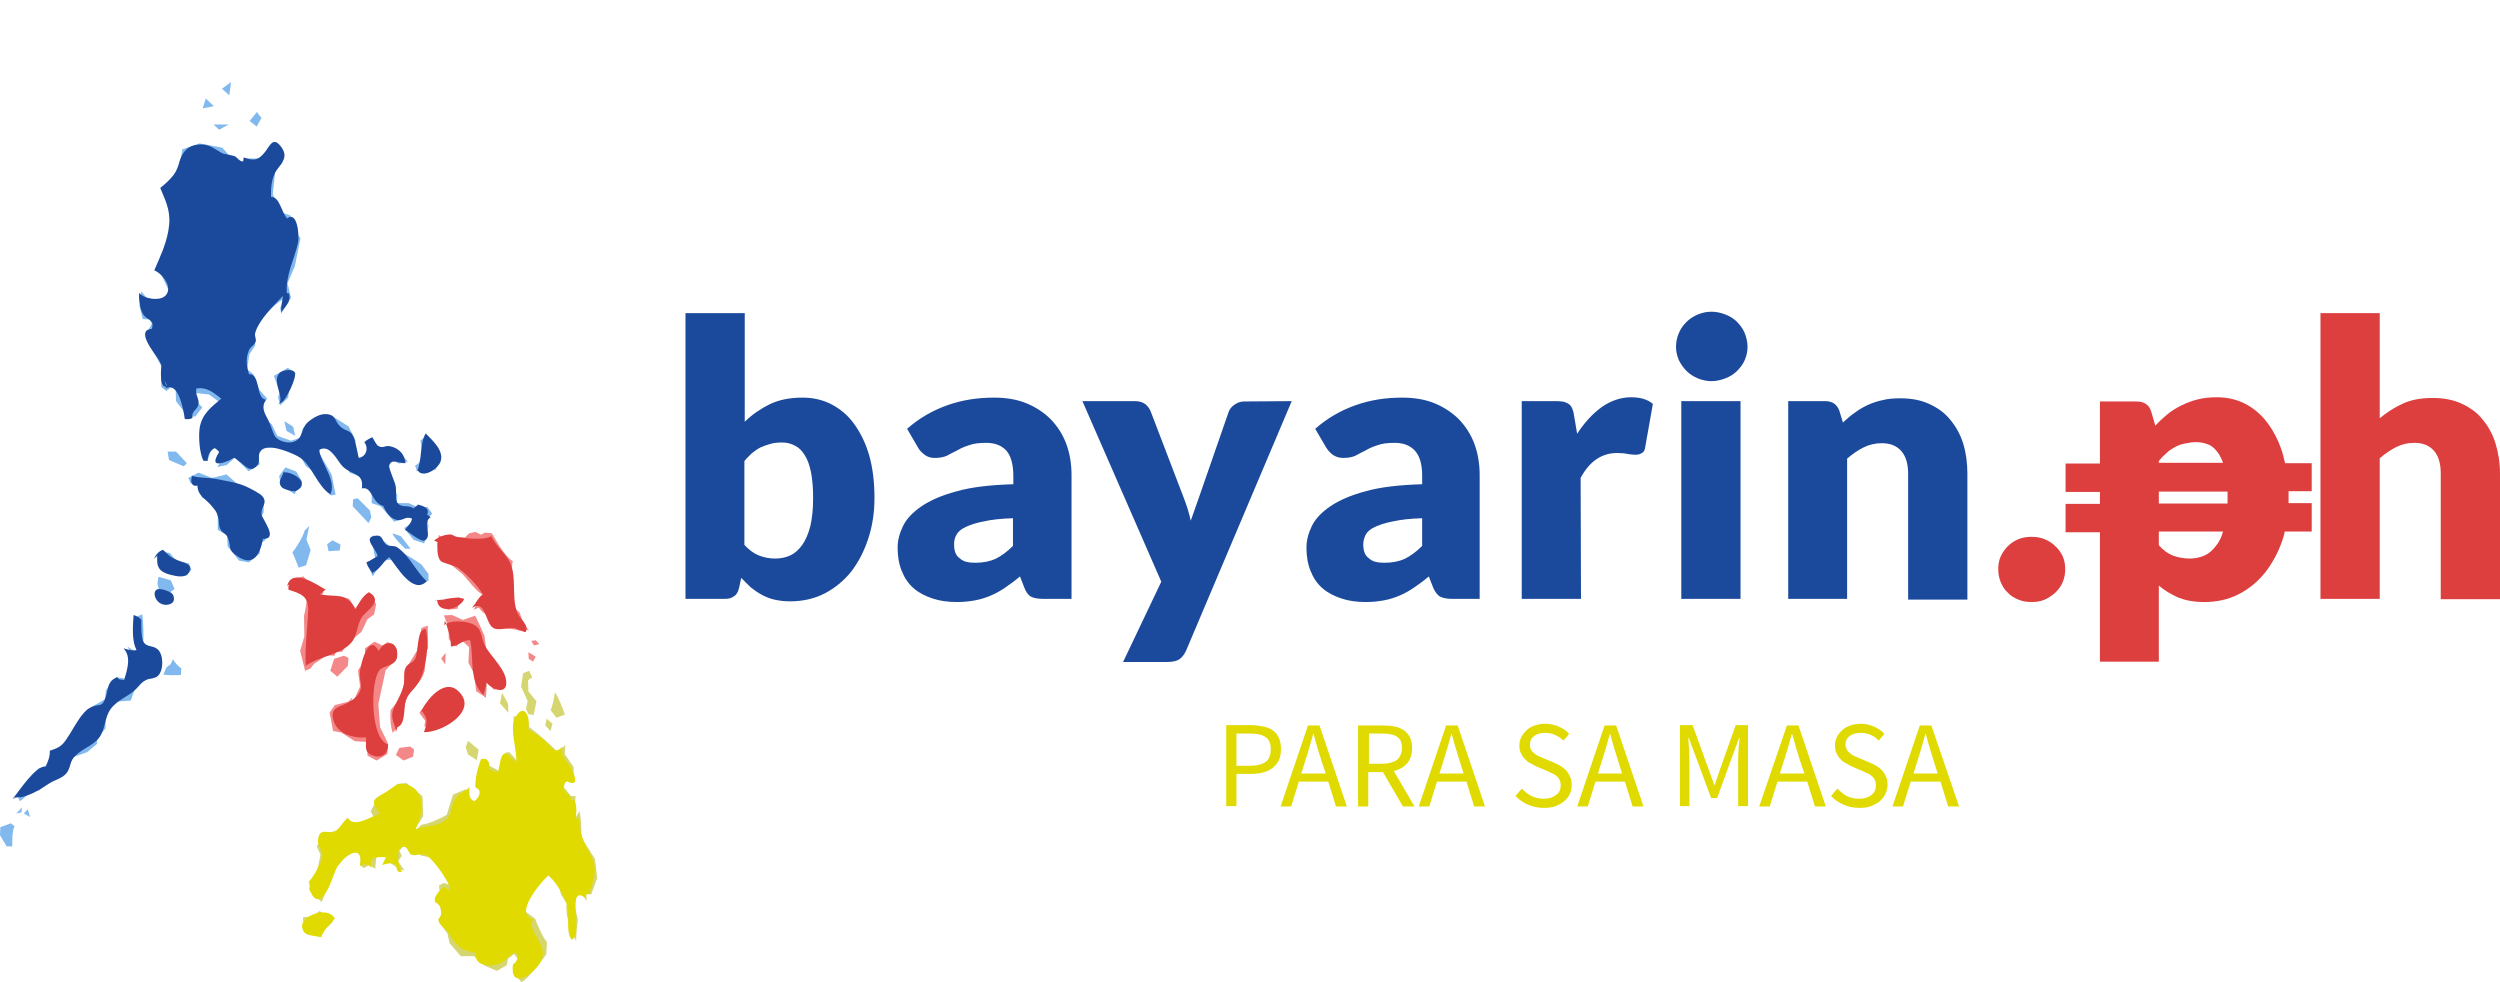 <?xml version="1.0" encoding="utf-8"?>
<!-- Generator: Adobe Illustrator 26.3.0, SVG Export Plug-In . SVG Version: 6.00 Build 0)  -->
<svg version="1.1" id="Layer_1" xmlns="http://www.w3.org/2000/svg" xmlns:xlink="http://www.w3.org/1999/xlink" x="0px" y="0px"
	 viewBox="0 0 713 280.1" style="enable-background:new 0 0 713 280.1;" xml:space="preserve">
<style type="text/css">
	.st0{fill-rule:evenodd;clip-rule:evenodd;fill:#F48787;enable-background:new    ;}
	.st1{fill-rule:evenodd;clip-rule:evenodd;fill:#D6D670;enable-background:new    ;}
	.st2{fill-rule:evenodd;clip-rule:evenodd;fill:#81B9EF;enable-background:new    ;}
	.st3{display:none;}
	.st4{display:inline;fill:#1B4A9C;}
	.st5{fill:#E0DA00;}
	.st6{fill:#1B4A9C;}
	.st7{fill:#DD3E3E;}
</style>
<g id="Layer_2">
	<g id="Layer_44">
	</g>
	<g id="Layer_43">
	</g>
	<g id="Layer_42">
	</g>
	<g id="Layer_41">
	</g>
	<g id="Layer_40">
	</g>
	<g id="Layer_39">
	</g>
	<g id="Layer_38">
	</g>
	<g id="Layer_37">
	</g>
	<g id="Layer_36">
	</g>
	<g id="Layer_35">
	</g>
	<g id="Layer_34">
	</g>
	<g id="Layer_33">
	</g>
	<g id="Layer_32">
	</g>
	<g id="Layer_31">
	</g>
	<g id="Layer_30">
	</g>
	<g id="Layer_29">
	</g>
	<g id="Layer_28">
	</g>
	<g id="Layer_27">
	</g>
	<g id="Layer_26">
	</g>
	<g id="Layer_25">
	</g>
	<g id="Layer_24">
	</g>
	<g id="Layer_23">
	</g>
	<g id="Layer_22">
	</g>
	<g id="Layer_21">
	</g>
	<g id="Layer_20">
	</g>
	<g id="Layer_19">
	</g>
	<g id="Layer_18">
	</g>
	<g id="Layer_17">
	</g>
	<g id="Layer_16">
	</g>
	<g id="Layer_15">
		<g>
			<path class="st0" d="M89.6,189.3l-1.1,1.4l-1.5,0.6l-1.4-5.7l1.2-4.1l-0.1-5.9c0.5-1.6,0.9-4.8,0.8-6.5c-1.1-0.1-4.1-1.3-5.2-1.7
				l0.7-2.1l3.5-0.9l3.3,3.3l2.5,1l-0.6,1.4c1.2,0.3,4.3,0.1,5.5,0c0,0,2.4,0.7,2.4,0.7l2,3.1l2.2-2.8l2-1.3l1.5,2.5l-0.6,2.9
				l-1.9,1.4l-1.7,3.6l-4.1,3.4l-1.4,2.3h-1.8l-0.4,1.1l-2.2-0.1L89.6,189.3L89.6,189.3z"/>
			<polygon class="st0" points="98.1,187 95.3,187.9 94.2,191.3 96.2,193 99.2,189.9 99.4,187.7 98.1,187 			"/>
			<polygon class="st0" points="127.1,186.2 127,189.5 125.8,187.8 127.1,186.2 			"/>
			<path class="st0" d="M112,209l2.6-3l1.2-7.3c3.3-4,6.6-5.8,5.1-11.7l1.2-2.1l-0.1-6.5l-1.8,0.7l-1.1,6.2l-3.2,5.2
				c0,2.3-1.1,6.7-1.9,8.8c0,0-2.6,3.2-2.6,3.2C111.2,204.2,111.4,207.4,112,209L112,209z"/>
			<polygon class="st0" points="108.4,207.4 107.9,200.8 110,191.1 113.1,187.9 113.2,185.1 110.6,183.1 109,184.1 106.8,183 
				104.1,184.9 104.1,188.1 102.1,191.2 102.7,195.8 100.9,199.7 95.5,201.1 94,203.2 95,208.5 97.3,208.9 101.2,211.4 104.7,211.6 
				104.8,215.5 107.4,216.9 110.5,215 110.6,211.9 108.4,207.4 			"/>
			<polygon class="st0" points="117,212.9 118.1,213.8 117.8,215.8 115.1,216.9 112.9,215.3 113.9,213.3 			"/>
			<polygon class="st0" points="127.5,197.1 129.5,197 131.4,198.7 131.7,202.3 130.4,204.6 125.3,206.9 121,207.2 121.3,205.6 
				119.6,203.3 121.6,200.5 			"/>
			<polygon class="st0" points="131.2,170.3 130.5,173.6 127.8,173.9 125.3,172.2 127.1,170.8 			"/>
			<path class="st0" d="M138.4,175.1l2.8,1.7l1,2.4c0.8,0.1,5.5,0.1,6.1,0.8l0.8-0.9l1.8,0.8l-1.6-2.1l-1.1-3.1l-1.9-1.7l0.2-4.9
				c-0.1-1.4-0.9-6.7-0.2-8c-2.4-1.5-4.6-5.6-6-8l-2-0.2l-1.1,0.6l-1.6-0.8l-1.8,0.4l-1.2,1.2l-3.4-0.1l-2.7,0.1l-1.4-0.7l-0.1,2.3
				l2.7,5.4l4.3,3.5c1,1.1,4.2,5.3,5.6,5.7c-0.2,1.5-1.9,3.2-2.6,4.4l1.6-0.6C136.9,173.9,137.8,174.8,138.4,175.1L138.4,175.1z"/>
			<path class="st0" d="M135.5,175.6l-3.5,1.2l-3.1-1.4l-2.3,0.1l1.3,3.3l0.1,3.5l2.1,2.1l1.7-1.7l2,1.9l-0.2,4.4l1.6,3.1l0.6,5
				l2.8,1.9l0.3-4.8l1.9,2.5l3-0.8l0.3-2.6l-3-5.1l-2.3-1.6l-0.6-5.2C137.7,180.3,136.1,176.6,135.5,175.6L135.5,175.6z"/>
			<polygon class="st0" points="152.3,184.1 153.8,183.7 152.8,182.6 151.5,182.8 152.3,184.1 			"/>
			<polygon class="st0" points="152.8,187.3 150.7,186 150.8,187.9 152,188.7 152.8,187.3 			"/>
		</g>
	</g>
	<g id="Layer_14">
	</g>
	<g id="Layer_13">
	</g>
	<g id="Layer_12">
	</g>
	<g id="Layer_11">
	</g>
	<g id="Layer_10">
		<g>
			<polygon class="st1" points="143.2,197.6 144.9,200.7 145,203.3 142.6,200.6 143.2,197.6 			"/>
			<polygon class="st1" points="133.5,211.3 136.5,213.8 136,216.8 133.5,215.2 132.8,213.1 133.5,211.3 			"/>
			<polygon class="st1" points="152.2,203.9 153,200 150.7,197.2 150.6,194 151.8,193.2 150.9,191.3 149.2,192 148.6,195.8 
				150.5,200 150,202.1 150.7,203.7 			"/>
			<polygon class="st1" points="155.9,205 155.5,206.9 157,208.5 157.6,206.4 155.9,205 			"/>
			<path class="st1" d="M158.3,197.4c-0.2,1.1-0.7,4.2-1.3,5.1l1.7,2.2l2.4-0.9C160.6,202.1,159.2,198.9,158.3,197.4L158.3,197.4z"
				/>
			<path class="st1" d="M91.7,257.3l-3.6-3.8l2.3-4.8l1-4.9l-1.1-2.5l3.1-3.7l3.3-0.9l2.5-2.5l3.2,1l4.8-1l-1.5-2.8l1.6-3.1l3.9-1.7
				l2-3l2.7-0.3l4.6,3.8l0.2,5.7l-3.5,5.4l3-3c2-0.2,5.5-1.8,7.2-2.8l1.8-5.8l3.6-1.5l1.7,3.8l2.1-1l0.4-2.7l-1.4-1l1.7-6.7
				c1.5,0.5,4.7,1.9,5.8,3.1l0.9-1.6v-4.3l1.2-0.2l2.6,2.8c0.5-1.8-1-7.5-1.4-9.3c0,0,0.1-3.8,0.1-3.8c0.8,0.2,3,0.8,3.8,0.4
				l0.7,2.8c2.1,1.6,6.3,5.1,8,7.1l2.2-2l-0.1,2.6l2.5,3.7v4.3l-2.3-0.4l-0.5,1.8l2,2.5l1.4,0.1c-0.3,1.3-0.2,4.8-0.1,6.2l1.2-2
				c0.4,1.9,0.6,5.8,0.5,7.7c1,1.4,3,4.5,3.9,6c0,0,0.6,5.5,0.6,5.5l-1.7,4.6l-1.4-0.1l0.1,2.1l-1.2-2.2l-1.9,0.3l-0.6,2l1.2,5
				c-0.2,1.5-0.5,4.8-0.5,6.2c-1.5-2.8-3.2-7.5-2.7-10.7l-1.6-2.6l-0.8-3.4l-2.4-3.4l-2.3,1.4c-1,1.8-4.9,8-4.9,10.1l3,2.2
				c0.6,1.6,2.2,5.4,3.4,6.7l-0.2,3.5c-1.3,1.7-5.1,7-7.1,7.9c-1-0.8-1.9-3.5-2.2-4.6l1.2-2l-1.1-1.4l-1.7,1.3l-0.4,1.9l-2.8,1.6
				l-3.5-1.5l-3-2.7h-3.8l-3.2-3.7l-0.6-2.8l-2.4-3.2l0.7-2.1l-0.4-2.7l-1.6-1.9l1.5-2l-0.2-1.8l1.4-0.7l3,1.1l-2.7-2.7l-0.7-2.9
				l-3.2-2.7l-2.9-0.6l-3.2-2.8l-1.6-0.1l-1.4,1.5l0.7,1.5l-1.1,1.5l1.8,2.6c-1.2,0.2-3.2-1.6-4.1-2.2l-1.8,0.3l0.9-2.1l-1.7-0.6
				l-1.3,1.1l-0.3,3.1l-1.7-1.1l-1.6,0.9l-1.1-1l0.7-3.5l-2.3-2.2l-1.9,0.9l-1.9,4.2l-2,1.7C94.6,249.5,92.5,255.7,91.7,257.3
				L91.7,257.3z"/>
			<path class="st1" d="M86.4,261.6l0.1,1.7l2,3.1l2,0.6l4.3-3.9l0.3-1.2c-1.1-0.3-3.1-1.4-4-2.1l-1.7,1.5L86.4,261.6L86.4,261.6z"
				/>
		</g>
	</g>
	<g id="Layer_9">
	</g>
	<g id="Layer_8">
	</g>
	<g id="Layer_7">
	</g>
	<g id="Layer_6">
	</g>
	<g id="Layer_5">
	</g>
	<g id="Layer_4">
	</g>
	<g id="Layer_3">
		<g>
			<polygon class="st2" points="60.9,35.5 65.2,35.5 62.5,37 60.9,35.5 			"/>
			<polygon class="st2" points="58.7,28.1 61,30.3 57.8,30.9 58.7,28.1 			"/>
			<polygon class="st2" points="65.9,23.4 63.3,25.3 65.4,27.2 65.9,23.4 			"/>
			<path class="st2" d="M73.3,31.9l-2.1,2.6l2,1.6l1.4-2.5C74.5,33.6,73.2,31.9,73.3,31.9z"/>
			<path class="st2" d="M74.8,118.9l2.7,2.1l1.6,3.3l3.9,1.4l2.7-0.9l0.7-2.7l4.6-3.6l3.3-0.1l5.1,3.2l2,4l-0.4,3.6l1.6,1.7l2.3-1.5
				l-0.2-3.3l1.5-1.2l1.9,3.3l4.1,0.2c0.9,0.6,3.8,2.2,4,3.4l-2.5,0.4l-1.7-1l-1.7,1.1c0.2,2,2.2,7,3,8.9c0,0-0.1,2.3-0.1,2.3h3.4
				l2.5,1.2l2.8-0.1l1.4,1.9l-1.5,1.5l0.4,2.1L121,155l-3-1l-2.8-3.4l2.7-1.6l0.2-1.7l-2.8-0.6l0.1,1.2l-3,0.9l-3.8-4.4l-2.6-0.9
				v-3.7l-1.4-3.2l-4.9-1.8l-2.2-3.9l-2.2-1.1l-2-2l-1.8-0.4l-0.5,1.7l3.6,6.3l1.1,5.7l-1.4,0.2l-3.3-5.7l-3.8-2.7l-1.4-2.6l-7-2.8
				l-3.9,0.4l-1.5,2.2l0.7,2.3l-3.2,2l-3.9-3.9l-2.3,2.1l-2.7,0.6l1.6-2.8l-1.4-3l-2,0.7l-1,3.5l-2.2-3.8c0.2-1.4,0.6-4.8,0-6.1
				c1.3-1.4,4.4-5.5,5.6-7l-3-2.2l-3.7-0.4l-0.1,2.1l1.9,2l-2,2.6l-2.2-0.1l-3.3-4.3l-0.1-3.4l-1.4-0.5l-1.2,1l-1.5-1.1l-0.1-6.2
				l-2.6-4.7l-1.2-4.9l1.2-2.3l-0.6-1.2l-2-0.1l-0.9-3.7l0.5-4.2l2.3,2.8l3,0.5l2.5-1.4v-2.2l-2.7-5.7c3-6.9,4.9-16.5,2.5-23.8
				l3.5-6.9l0.6-3.8l4.9-1.7l6.5,1.2l2.8,3.2l2.5,1.6l0.9-1.7h4.8l2.3-2l0.2-1.6l1.6-0.6l2.2,3l-0.2,2.5l-2,2.3l-0.7,6.7l3.1,5.3
				l2,0.7l1.1,4.3l1.7,2.1l-1.6,8L82,80.8l1,4.1l-2.8,4.6l-0.3-1.7l1.1-2.5c-1.7,0.5-6.1,5.1-7.4,6.3c0,0-1.2,3.1-1.2,3.1l0.4,3.8
				l-1.7,2.6l-0.6,4.2l1.8,1.5l1.7,4.4l2.2,2.5l-1.4,2L74.8,118.9L74.8,118.9z"/>
			<polygon class="st2" points="81.1,120.1 81.7,122.9 84.2,124.3 83.6,121.7 81.1,120.1 			"/>
			<polygon class="st2" points="78.1,107.2 79.8,111.8 79.3,113.3 79.9,115.6 82.2,113.4 82.6,108.2 84.3,106.5 82.1,104.9 
				78.1,107.2 			"/>
			<polygon class="st2" points="47.8,128.8 48.2,131.2 52.4,133 53.3,132.1 50.2,128.8 47.8,128.8 			"/>
			<polygon class="st2" points="53.7,136.3 54.4,137.9 56.7,137.8 57.6,141.9 59.9,142.8 62.1,145.8 62.1,151.1 64.8,152.7 
				64.9,155.8 68.2,159.9 71,160.4 74.1,157.8 74.1,155.1 75.7,154 75.7,151 74,148.4 75.2,146.1 75.2,143 71.7,141.6 64.6,135.3 
				60.5,136.3 56.6,134.8 53.7,136.3 			"/>
			<polygon class="st2" points="121.6,124.3 119.9,125.6 120.5,129.4 119.5,132 118.3,132.9 119.8,134.8 124.3,133.9 125.5,130.3 
				123.9,126.8 121.6,124.3 			"/>
			<path class="st2" d="M80.1,138.3l4,2.7c0.3-1.2,1.3-2.8,2.1-3.6l-1.7-2.9l-3.1-1.2l-1.8,2.5L80.1,138.3L80.1,138.3z"/>
			<path class="st2" d="M86.9,151.3c-0.5,1.8-2.3,4.8-3.5,6.2l1.8,4.4l2.1-0.7l1.3-4.3l-1.2-3l0.8-3.9L86.9,151.3L86.9,151.3z"/>
			<polygon class="st2" points="94.8,154.1 93.3,155.2 93.7,157.2 96.9,157 97.1,155.3 94.8,154.1 			"/>
			<polygon class="st2" points="105.5,145.6 102,142.1 100.7,142.4 100.6,144.4 105.1,149.2 105.9,147.6 105.5,145.6 			"/>
			<path class="st2" d="M111.9,152.1c0.4,1.2,2.7,3.5,3.7,4.4h1.5l-2.8-3.6L111.9,152.1L111.9,152.1z"/>
			<path class="st2" d="M106.3,164.4l2.8-4.5l2.5-0.3l3.7,4.7l4.2,1.7l2.7-0.3v-2l-2-2.7c-1.5-1-5.6-4-7.6-3.8l-3-2.8l-1.2,0.1
				l0.3-1.1l-2.4-0.7c-0.1,1.7,0.2,5,0.8,6.5l-1.5,1.3l-0.1,2L106.3,164.4L106.3,164.4z"/>
			<path class="st2" d="M47.3,163c-1-0.9-2.2-3.1-2.7-4.3l1.1-1.4l2.7,0.4l2,2.3l3.5,0.7l0.7,1.8l-1.5,1.7l-2.2-1L47.3,163L47.3,163
				z"/>
			<path class="st2" d="M45.2,164.5l3.5,1l1.1,2.5c-0.8,0.4-2,1.6-2.4,2.4h-1.5l-1-3.9L45.2,164.5L45.2,164.5z"/>
			<path class="st2" d="M47.4,190.4l1.3-1l0.6-1.4c0.4,0.8,1.6,2.1,2.4,2.6l-0.1,1.9c-1.3,0.1-3.8,0.1-5-0.1L47.4,190.4L47.4,190.4z
				"/>
			<path class="st2" d="M5.7,228.5l3.3-2.7l2.3-0.4l2.2-2.3l3.7-1.4l3.8-5.8l3.9-1.4l2.7-2.3l0.2-1.7l2.3-2.8v-5.2l2-2.3l5.2-0.4
				l1.2-3.4l2.5-2.5l2.7-0.5l1.5-2.8l-1.9-4.2l-2.5-3.1c0.3-1.9,0-6.2-0.2-8.1l-1.5,0.6l-0.7,5.3l0.5,4.9l-2.6-1.6l2.1,3.3l-0.1,2.5
				l-2.8,3.3l-2.2-0.3l-3.1,3.6l-0.2,2.6l-3.5,2l-3.5,7.3l-4.9,4.8l-2.7,0.4l-2.5,4.7l-2,0.6c-0.9,1.2-5.4,6.8-5.8,8.1L5.7,228.5
				L5.7,228.5z"/>
			<polygon class="st2" points="6.3,230.3 4.6,232 6.1,231.7 6.3,230.3 			"/>
			<polygon class="st2" points="7.9,230.8 6.8,232 8.6,233 7.9,230.8 			"/>
			<path class="st2" d="M3.1,234.8l-3,1.1L0,238.2l1.9,3.2h1.6c0-1.1-0.1-4.8,0.7-5.7L3.1,234.8z"/>
		</g>
	</g>
</g>
<g class="st3">
	<path class="st4" d="M22.2,15.4V0.1h5.7c1,0,1.8,0,2.3,0.1c0.7,0.1,1.4,0.4,1.9,0.7c0.5,0.3,0.9,0.8,1.2,1.5
		c0.3,0.6,0.5,1.3,0.5,2.1c0,1.3-0.4,2.4-1.2,3.3s-2.3,1.4-4.5,1.4h-3.9v6.2L22.2,15.4L22.2,15.4z M24.2,7.4h4
		c1.3,0,2.2-0.3,2.8-0.7c0.5-0.5,0.8-1.2,0.8-2c0-0.6-0.2-1.2-0.5-1.6C31,2.6,30.6,2.3,30,2.2c-0.4-0.1-1-0.1-1.9-0.1h-3.9L24.2,7.4
		L24.2,7.4z M41,15.4V0.1h2v6.3h7.9V0.1h2v15.3h-2V8.2H43v7.2H41L41,15.4z M61.2,15.4V0.1h2v15.3H61.2L61.2,15.4z M71.3,15.4V0.1h2
		v13.5h7.5v1.8H71.3L71.3,15.4z M88.2,15.4V0.1h2v15.3H88.2L88.2,15.4z M98.3,15.4V0.1h5.7c1,0,1.8,0,2.3,0.1
		c0.7,0.1,1.4,0.4,1.9,0.7c0.5,0.3,0.9,0.8,1.2,1.5c0.3,0.6,0.5,1.3,0.5,2.1c0,1.3-0.4,2.4-1.2,3.3s-2.3,1.4-4.5,1.4h-3.9v6.2
		L98.3,15.4L98.3,15.4z M100.3,7.4h4c1.3,0,2.2-0.3,2.8-0.7c0.5-0.5,0.8-1.2,0.8-2c0-0.6-0.2-1.2-0.5-1.6c-0.3-0.5-0.7-0.8-1.3-0.9
		c-0.4-0.1-1-0.1-1.9-0.1h-3.9L100.3,7.4L100.3,7.4z M117.1,15.4V0.1h5.7c1,0,1.8,0,2.3,0.1c0.7,0.1,1.4,0.4,1.9,0.7
		c0.5,0.3,0.9,0.8,1.2,1.5c0.3,0.6,0.5,1.3,0.5,2.1c0,1.3-0.4,2.4-1.2,3.3c-0.8,0.9-2.3,1.4-4.5,1.4h-3.9v6.2L117.1,15.4L117.1,15.4
		z M119.1,7.4h4c1.3,0,2.2-0.3,2.8-0.7c0.5-0.5,0.8-1.2,0.8-2c0-0.6-0.2-1.2-0.5-1.6c-0.3-0.5-0.7-0.8-1.3-0.9
		c-0.3-0.1-1-0.1-1.9-0.1h-3.9V7.4L119.1,7.4z M136.2,15.4V0.1h2v15.3H136.2L136.2,15.4z M146.3,15.4V0.1h2.1l8,12v-12h1.9v15.3
		h-2.1l-8-12v12H146.3L146.3,15.4z M166.3,15.4V0.1h11.1v1.8h-9v4.7h8.4v1.8h-8.4v5.2h9.4v1.8H166.3L166.3,15.4z M184.4,10.5
		l1.9-0.2c0.1,0.8,0.3,1.4,0.6,1.9c0.3,0.5,0.9,0.9,1.5,1.2c0.7,0.3,1.5,0.5,2.3,0.5s1.4-0.1,2-0.3c0.6-0.2,1-0.5,1.3-0.9
		s0.4-0.8,0.4-1.3s-0.1-0.9-0.4-1.3s-0.7-0.7-1.4-0.9c-0.4-0.2-1.3-0.4-2.7-0.7c-1.4-0.3-2.4-0.7-3-1c-0.7-0.4-1.3-0.9-1.6-1.4
		c-0.3-0.6-0.5-1.2-0.5-1.9c0-0.8,0.2-1.5,0.6-2.2s1.1-1.2,1.9-1.5s1.8-0.5,2.8-0.5c1.1,0,2.1,0.2,3,0.5c0.9,0.4,1.5,0.9,2,1.6
		s0.7,1.5,0.7,2.4l-1.9,0.2c-0.1-1-0.5-1.7-1.1-2.2s-1.5-0.7-2.6-0.7c-1.2,0-2.1,0.2-2.7,0.7s-0.8,1-0.8,1.6s0.2,1,0.6,1.4
		s1.4,0.7,3,1.1s2.8,0.7,3.4,1c0.9,0.4,1.5,0.9,2,1.6c0.4,0.6,0.6,1.4,0.6,2.2c0,0.8-0.2,1.6-0.7,2.3c-0.5,0.7-1.1,1.3-2,1.7
		c-0.9,0.4-1.9,0.6-2.9,0.6c-1.4,0-2.5-0.2-3.5-0.6c-0.9-0.4-1.7-1-2.2-1.8C184.7,12.5,184.4,11.5,184.4,10.5z"/>
</g>
<g>
	<g>
		<path class="st5" d="M88.4,254.2c0-0.4-0.1-2.1-0.3-2.8c1.1-1,3.1-4.7,3.6-6.1c1-2.7-1.3-3.6-1-5.8c0.4-3.7,3-1.6,4.6-2.3
			c1.5-0.6,2.4-2.8,3.9-4c1.7,3.2,6.6-0.5,9.1-1c-2.5-3.9-2.3-4,1.6-6.2c2.4-1.4,3.3-3.1,6.3-2.2c5.5,1.8,4.4,8.5,2.3,12.7
			c2.8-1.1,6.6-0.6,8.9-2.9c1.7-1.7,1.1-3,2-4.9c1.1-2.6,2.6-2.4,4.5-4.2c-0.1,1.6-0.3,3.4,1.4,4c1.4-1.1,2.4-3.1,0.3-3.9
			c-0.2-2.4,0.7-5.9,1.6-8.1c2-0.5,2.6,1,2.3,2.9c0.9,0.4,1.4,0.4,2.3,1c0.9-1.1,0.6-5.2,2.2-5.5c1.1-0.2,2.2,2.2,3.2,2.6
			c0.4-3.4-1.9-9.3-0.4-12.5c2.7-5.4,4.8,0.1,3.7,2.9c1.6,1,3.5,2.1,4.9,3.4c1.8,1.6,2.7,4.1,4.9,1.7c-0.3,3,1,3.5,2.4,5.8
			c1.1,1.8,2.8,6-1.1,4c-2.9,2.6,1.3,3.2,1.3,5.5c0.3-0.1,0.6-0.2,0.9-0.2c0.9,2,0.5,3.9,0.4,6.1c0.1-0.4,0.3-0.8,0.4-1.2
			c0.1,0.1,0.5,0.5,0.6,0.5c0,4.4,1.3,6.4,3.2,10.3c2.3,4.7,0.9,6.4-0.3,11.1c-0.1,0.2-0.7,0-0.9,0.1c0,0.4,0,0.9-0.1,1.2
			c-5.9-4.6-0.5,10.6-4.1,11.8c-1.9-2.8-0.2-7.3-1.4-10.4c-1-2.5-3-6.1-5.2-7.9c-1.8,1.5-10.1,11-4.4,12.5
			c-1.9,3.6,4.5,6.9,2.4,11.7c-1.5,3.4-9.1,9.1-8.1,1.1c1.3-0.5,2.1-3.1,0.3-3.3c-0.2,0-2.8,2.4-3.3,2.7c-2.2,1.4-8.2,1.7-7.6-2.6
			c-4.5-0.9-5.4-2-7.8-5.7c-0.8-1.3-2.7-2.2-2.9-3.9c0-0.1,1.1-1.2,0.9-2.3c-0.1-1.2-0.9-2.2-1.9-2.7c-0.1-1.9,1.4-3.2,2.6-4.4
			c0.6,0.7,1.2,0.5,1.6,1.5c1.2-1.2-4.6-9.5-6.9-10.5c-1.1-0.5-2.7,0.4-3.9,0c-1.1-0.4-1-2.8-2.7-2.2c-2.1,0.7-1,6.1,0,7.1
			c-2.3,0.3-1-1.8-2.3-2.3c-1.1-0.4-2.3,0-3.5,0.3c0.5-0.5,0.8-1.7,1.3-2.2c-2.9-0.2-5.3-0.1-4.2,3.3c-0.3-1-1.9-1.9-3.3-0.8
			c1.1-7.3-5.3-2.5-6.9,1c-0.8,1.7-3.9,12.7-7.1,6.7c0.2,0.1,0.5,0.3,0.6,0.5"/>
		<path class="st5" d="M86.1,262.1c-0.2,5.1,1.3,4.3,5.5,5.2c0.7-2,2.4-3.8,3.9-5.3c-1.9-3.8-10.1-0.9-9.1,2.7"/>
	</g>
	<g>
		<path class="st6" d="M47.5,110.3c-1.3,0.2-1.6-1.6-1.6-3.3c-0.1-2.7,0.7-2.1-0.7-4.5c-0.9-1.5-6.8-8.4-1.9-8.7
			c0.9-2.8-1.4-2.4-2.5-4.2c-0.9-1.4-1.3-4.5-1.1-6.1c1.1,1.7,5.9,2.5,7.5,0.8c2.2-2.3-0.8-6.2-3.2-7.2c1.7-4,3.2-7,4-11.2
			c0.9-5.1-0.3-7.6-2.3-12.3c1.5-1.2,2.7-2.3,3.8-3.7c1.5-1.9,1.4-3.7,2.3-5.4c1.1-2.2,2.8-3.3,5.6-3.3c2.7,0,4.3,1.7,6.2,2.6
			c0.3,0.1,2.6,0.5,3.2,0.7c0.9,0.3,1.3,1.5,2.6,1.6c0-0.4,0.1-0.8,0.1-1.2c3.3,1.2,4.3,0.6,6.2-1.7c1.3-1.7,2.2-4.4,4.5-1.3
			S80,46.7,78.6,49c-1.1,2-1.4,4.4-1.3,7.2c2.5-0.2,3,4.6,4.6,6.1c3-2.3,3.5,5.1,3.1,6.9c-1,4.7-3.6,9.3-3.2,14.4c0,0,0.5,0,0.6,0.1
			c0.7,2.4-1,3.6-2.2,5.3c-0.1-1.5,0.3-3.1,0.5-4.6c-2.7,2.8-6.9,6.9-7.9,10.5c-0.3,1,0.4,1.8,0.1,2.6c-0.3,0.9-1.5,1.4-1.9,2.4
			c-1,2.4-0.7,4.4,0,6.8c3.4-0.1,1.8,6.8,4.8,7.3c-1.3,2.1-0.5,3.6,0.7,5.8c0.6,1.1,1.3,3.6,1.9,4.6c1,1.5,4.2,2.4,6,1.3
			c2.1-1.2,1.4-3.4,3.3-5.2c1.4-1.3,3.6-2.5,5.2-2.4c3,0.1,2.5,2.1,4.2,3.6s3,0.8,3.9,3.3c0.5,1.5,0.9,3.8,1.3,5.6
			c2.2-0.4,2.9-2.8,1.6-4.5c0.5-0.5,1.7-1.2,2.3-1.4c0.4,0.6,1.1,2.2,1.7,2.5c1.5,0.8,1.8-0.3,3.5,0.1c2.5,0.6,4.1,2.4,4.2,4.8
			c-1.7,0.1-4-1.5-4.6,0.7c-0.2,0.9,1.8,4.8,1.9,6.2c0.2,1.7-0.4,3.7,0.7,4.7c1.3,1.2,3,0.2,4.3,1.3c0.3-0.3,1-0.7,1.3-1.1
			c1.5,0.4,3.5,1,2.6,2.9c0.4,0.2,0.7,0.4,1,0.7c-2.5,1.6,0.6,5.3-1.6,6.6c-1.1,0.7-4.6-2.4-5.7-3c0.8-1.1,1.8-1.9,2-3.2
			c-1.8-0.8-2.7,0.7-4.3,0.4c-2-0.4-3.2-2.4-3.9-4c-3.4-0.9-3.1-5.7-6.1-5c0.6-4.5-2.6-3.6-5.4-6.2c-1.7-1.6-3.5-6.6-6.8-4.8
			c0.6,4.1,5.1,8.7,3.2,12.7c-3.7-2.4-5.2-8.1-8.5-10.4c-1.9-1.3-8-3.8-10.4-2.7c-2.6,1.2-0.6,3.3-2,4.9c-1.9,2.2-3.4,0-4.8-1
			c-2.6-1.9-0.8-1.3-4.1-0.1c-3.2,1.1-3.8,0.3-1.9-2.8c-0.3-0.4-0.9-0.9-1.3-1.1c-1.3,0.7-2,2.1-2,3.6c-0.4,0-0.8,0.1-1.2,0
			c-1.1-2.2-1.4-6.6-1.1-9.1c0.6-4.3,3.5-6.3,6.2-8.6c-2.2-1.7-4.1-3.4-7.1-2.9c-0.4,1.8,0.9,3,0.6,4.5c-0.3,1.7-2.1,1.8-1.7,3.9
			c-0.7,0.4-1.5,0.4-2.2,0.3c-0.4-2.8-1.9-11.1-5.6-8.6c0.9-1.2,0.1-1.5-0.3-2.8"/>
		<path class="st6" d="M4,227.4c-0.1,0.1,0.5,0.5-0.3,0.3c1.8-2.1,6.4-9.4,9.4-9.1c0.6-1.5,1.2-2.9,1.1-4.5c3.5-1.1,3.8-1.8,5.8-4.9
			c1.2-2,3.4-6,5.4-7.2c2.8-1.7,3.7,0.3,4.8-3.4c0.8-2.6,0.4-4.2,3.2-5.5c0.8,1.1,0.9,0.5,2,0.9c0.8-2.8,2.2-6.7-0.2-9.1
			c1.1,0.3,2.5,0.8,3.8,0.5c-1.5-2.3-1.1-7.2-0.9-10c0.7,0.2,1.6,0.7,2.2,1.3c0,1.6-0.1,5.2,0.7,6.5c0.9,1.4,2.6,0.8,4,2
			c1.7,1.6,1.7,5.9,0.1,7.5c-0.9,0.9-2.4,0.7-3.4,1.2c-1.5,0.8-1.5,1.2-2.9,2.6c-2.2,2.2-5.4,3.1-7.3,5.8c-1.7,2.4-1.4,5.7-3.3,8.2
			c-2,2.5-5.7,3.3-7.5,6c-0.8,1.3-0.7,3-2,4.3s-3,1.6-4.6,2.6c-2.8,1.8-4.5,3-7.8,3.9c-0.5,0.1-2.9,0.1-1.6,0.3"/>
		<path class="st6" d="M54.7,136.1c-0.4,1.2-0.1,2.8,1.6,2.4c0.1,3.1,2.6,3.8,4.3,6.1c1.1,1.4,1.1,1.2,1.6,2.9
			c0.4,1.2,0,2.3,0.7,3.5c0.7,1.3,1.6,0.9,2.2,2.7c0.9,2.7-0.2,3,2.7,5c4.4,3,6.4-0.6,7.2-5c4.6,0.1-0.3-5.7-0.4-7
			c-0.2-2.3,1.8-3.1,0.3-5.1c-0.7-0.9-3.4-2.2-4.4-2.7c-2.7-1.3-6-1.7-8.9-2.3c-1.9-0.4-6-0.3-6.9-1"/>
		<path class="st6" d="M118.8,133.2c0.7,3.9,6.1,0.9,6.9-1.7c0.9-3.1-2.4-5.9-4.3-7.9c-1.8,3.2-0.9,7.5-2.5,10.9"/>
		<path class="st6" d="M80.2,114.8c1.3-0.4,4.5-7.2,3.9-8.5s-3.5-0.7-4.3,0c-2.6,2.5,1.9,7.6-0.6,9.2"/>
		<path class="st6" d="M44.9,158.4c-0.4,3.4,0.6,4.7,3.6,5.5c1.6,0.4,4.3,1.1,5.3-0.5c1.6-2.6-1.5-2.9-3.1-3.6
			c-2.2-0.9-2.3-1.2-4.2-3c-1.3,0.4-2.2,1.6-2.6,2.6"/>
		<path class="st6" d="M45.5,167.5c1.2,1.1,3.5,0.9,4,2.5c0.5,1.8-0.7,2.4-2,2.5c-3.7,0.2-4.9-5.7-1-4.3"/>
		<path class="st6" d="M80.9,134.1c-0.1,2.1-2,3-0.6,4.8c0.4,0.6,3.4,1.5,4.2,1.1c4.2-2.2-0.9-5.5-3.6-5.3"/>
		<path class="st6" d="M106.4,163.6c-0.8-1-1.6-2-1.9-3.2c1.1-0.5,2.1-1.2,3.2-1.8c-0.4-2.1-4.4-5.3-0.7-5.8
			c2.4-0.4,1.9,1.8,3.3,2.6c0.8,0.5,2.2,0.1,3,0.7c3.6,2.5,5.2,6.7,8.4,9.7c-4,4-8.6-4.4-10.7-6.9c-1.7,1.2-2.8,3.7-4.6,4.3"/>
	</g>
	<g>
		<path class="st7" d="M81.9,167.2c1.2-5.5,8.6-0.4,11,1c-0.7,0.3-1.1,1-1.7,1.3c4.5,0.9,7.7-0.7,10.1,4.2c1.2-1.7,1.9-3.6,3.9-4.8
			c4.1,2.3-0.1,4.9-1.6,6.6c-1.7,1.9-1.6,5.3-3.1,7.4c-2.9,3.9-9.4,4.1-13.3,7c-0.3-5.4,0.5-10.6,0.7-15.8c0.1-4-2-4.8-5.6-5.9
			c-0.2-0.9,0.2-1.5,0.3-1.6"/>
		<path class="st7" d="M100.5,198.9c-0.8,3.1-7.4,1.4-5.2,7.1c1.3,3.4,5.6,4.6,9.1,4.3c0.1,2.7-0.7,4.3,2,5.2
			c2.6,0.9,4.3-0.6,4.3-3.2c-5.1-1.4-5.1-17.7-2.6-21c1.4-1.9,5.4-1,5.2-4.9c-0.2-4.2-4-3.5-5.3-0.7c-2.9-5.7-5.5,4.5-5.4,6.9
			c0.1,2.2,1,3.4-0.5,5.5c-1.3,1.9-3.6,2.1-4.5,4.3"/>
		<path class="st7" d="M124.7,153.8c0.1,1.5-0.3,4.9,1,6.2c0.5,0.6,3.9,1.2,5,2c2.6,2,5.4,4.8,7,7.5c-1.3,0.9-2,2.6-3.1,3.9
			c4-2.6,3.7,4.3,6.1,5.7c1.5,0.9,3.9-0.2,5.6,0c1.1,0.1,2.5,1,3.6,1.2c1.2-2-1.8-3.8-2.5-5.9c-1.1-3.2-0.6-7-1-10.4
			c-0.6-5.6-4-6.5-6.3-11.1c-1.8,1.2-7,0.7-9.4,0.3c-2.1-0.4-1.1-1.1-3.7-0.6c-1.1,0.2-2.3,0.9-3.2,1.5c0.3,0.2,1.7,0.9,0.9,0.7"/>
		<path class="st7" d="M120.1,202.5c1.9,2.3,1.9,3.4,0.8,6.3c4.9,0.3,16-6.1,9.7-11.8c-3.9-3.6-9.1,2.6-10.5,6.1c0-0.4,0-0.8,0-1.2"
			/>
		<path class="st7" d="M126.7,178.3c1.3-1.4,5.7-1.3,7.9-0.4c3.2,1.4,2.3,3.6,3.7,6.2c1.2,2.5,5.1,6,5.9,9.2c1.2,5-3.4,3.9-5.5,1.3
			c-0.1,1.2-0.4,2.5-0.8,3.6c-4.2-3.8-2.7-10.5-3.8-15.6c-2-0.2-3.5,1.7-5.5,1.8c0-2.8-0.9-5-1.7-7.5"/>
		<path class="st7" d="M124.7,170.5c-0.5,4.8,6.3,3.6,7.7,0.3c-2.7-0.9-5.3,0.5-8.1,0.3c-0.7,0.4,0.1,0.1,0.4,0"/>
		<path class="st7" d="M113.6,206.5c0.3-0.3-0.8,0.8-1,0.9c2.9,0.3,2.6-4.6,2.9-6.5c0.6-3.3,2.3-3.6,4-6.5c2.1-3.7,3-11,1.9-15
			c-2.8,0-1.8,6.8-3.2,8.8c-0.7,1-1.8,0.9-2.5,2.2s-0.3,3.2-0.5,4.7c-0.5,2.6-2.1,4.8-3,7.2c-1.1,2.9,0.8,4.4,0.7,6.6"/>
	</g>
</g>
<g>
	<g>
		<path class="st6" d="M206.7,170.8h-11.2V89.3h16.9v31c2.1-2.1,4.5-3.7,7.1-5c2.7-1.3,5.8-1.9,9.4-1.9l0,0c2.9,0,5.7,0.6,8.2,1.9
			s4.7,3.1,6.5,5.6s3.3,5.5,4.3,9s1.5,7.6,1.5,12.1l0,0c0,4.2-0.6,8.1-1.8,11.7c-1.2,3.6-2.8,6.7-4.9,9.4c-2.1,2.6-4.7,4.7-7.6,6.2
			c-3,1.5-6.2,2.2-9.8,2.2l0,0c-1.7,0-3.2-0.2-4.5-0.5s-2.5-0.8-3.6-1.4s-2.1-1.3-3.1-2.1c-0.9-0.8-1.8-1.8-2.7-2.7l0,0l-0.6,2.8
			c-0.3,1.2-0.7,2-1.4,2.4C208.7,170.6,207.8,170.8,206.7,170.8L206.7,170.8z M223.1,126.2L223.1,126.2c-1.2,0-2.4,0.1-3.4,0.4
			s-1.9,0.6-2.8,1c-0.8,0.4-1.6,1-2.4,1.6c-0.7,0.7-1.5,1.4-2.2,2.3l0,0v23.9c1.3,1.4,2.6,2.4,4.1,3s3.1,0.9,4.7,0.9l0,0
			c1.5,0,3-0.3,4.3-0.9s2.4-1.6,3.4-3s1.7-3.1,2.3-5.3c0.5-2.2,0.8-4.8,0.8-7.9l0,0c0-3-0.2-5.5-0.6-7.5s-1-3.7-1.8-4.9
			c-0.8-1.3-1.7-2.2-2.8-2.7C225.6,126.5,224.4,126.2,223.1,126.2z M305.4,170.8h-7.7c-1.6,0-2.8-0.2-3.6-0.6
			c-0.8-0.4-1.5-1.3-2-2.7l0,0l-1.2-3.1c-1.4,1.2-2.8,2.2-4.1,3.1s-2.7,1.7-4.1,2.3c-1.4,0.6-2.9,1.1-4.5,1.4
			c-1.6,0.3-3.3,0.5-5.2,0.5l0,0c-2.6,0-4.9-0.3-7-1c-2.1-0.7-3.9-1.6-5.4-2.9s-2.6-2.9-3.4-4.9c-0.8-1.9-1.2-4.2-1.2-6.7l0,0
			c0-2,0.5-4,1.5-6.1s2.8-4,5.3-5.7s5.9-3.2,10.1-4.3c4.2-1.2,9.6-1.8,16.1-2l0,0v-2.4c0-3.3-0.7-5.7-2-7.2
			c-1.4-1.5-3.3-2.2-5.8-2.2l0,0c-2,0-3.6,0.2-4.9,0.7c-1.3,0.4-2.4,0.9-3.4,1.5c-1,0.5-2,1-2.9,1.5c-0.9,0.4-2.1,0.6-3.4,0.6l0,0
			c-1.2,0-2.1-0.3-2.9-0.9s-1.5-1.3-1.9-2.1l0,0l-3.1-5.3c3.4-3,7.2-5.2,11.4-6.7c4.2-1.5,8.6-2.2,13.4-2.2l0,0
			c3.4,0,6.5,0.5,9.2,1.6s5.1,2.7,7,4.6c1.9,2,3.4,4.3,4.4,7s1.5,5.7,1.5,8.9l0,0v35.3H305.4z M278.2,160.5L278.2,160.5
			c2.2,0,4.1-0.4,5.7-1.1c1.6-0.8,3.3-2,5-3.7l0,0v-7.9c-3.4,0.1-6.1,0.4-8.3,0.9c-2.2,0.4-3.9,1-5.2,1.6c-1.3,0.6-2.2,1.4-2.6,2.2
			c-0.5,0.8-0.7,1.8-0.7,2.7l0,0c0,1.9,0.5,3.3,1.6,4C274.7,160.2,276.2,160.5,278.2,160.5z M368.4,114.4l-30.1,71.1
			c-0.5,1.1-1.1,1.9-1.9,2.5c-0.7,0.5-1.9,0.8-3.5,0.8l0,0h-12.6l10.9-22.9l-22.5-51.5h14.9c1.3,0,2.3,0.3,3.1,0.9
			c0.7,0.6,1.2,1.3,1.5,2.1l0,0l9.3,24.3c0.9,2.3,1.6,4.5,2.1,6.8l0,0c0.4-1.2,0.8-2.3,1.2-3.4s0.8-2.3,1.2-3.4l0,0l8.4-24.2
			c0.3-0.8,0.8-1.5,1.7-2.1c0.8-0.6,1.8-0.9,2.7-0.9l0,0L368.4,114.4L368.4,114.4z M422.1,170.8h-7.7c-1.6,0-2.8-0.2-3.6-0.6
			s-1.5-1.3-2.1-2.7l0,0l-1.2-3.1c-1.4,1.2-2.8,2.2-4.1,3.1s-2.7,1.7-4.1,2.3c-1.4,0.6-2.9,1.1-4.5,1.4s-3.3,0.5-5.2,0.5l0,0
			c-2.6,0-4.9-0.3-7-1s-3.9-1.6-5.4-2.9s-2.6-2.9-3.4-4.9c-0.8-1.9-1.2-4.2-1.2-6.7l0,0c0-2,0.5-4,1.5-6.1s2.8-4,5.3-5.7
			s5.9-3.2,10.1-4.3c4.2-1.2,9.6-1.8,16.1-2l0,0v-2.4c0-3.3-0.7-5.7-2.1-7.2c-1.4-1.5-3.3-2.2-5.8-2.2l0,0c-2,0-3.6,0.2-4.9,0.7
			c-1.3,0.4-2.4,0.9-3.4,1.5c-1,0.5-2,1-2.9,1.5c-0.9,0.4-2.1,0.6-3.4,0.6l0,0c-1.2,0-2.1-0.3-3-0.9c-0.8-0.6-1.4-1.3-1.9-2.1l0,0
			l-3.1-5.3c3.4-3,7.2-5.2,11.4-6.7s8.6-2.2,13.4-2.2l0,0c3.4,0,6.5,0.5,9.2,1.6s5.1,2.7,7,4.6c1.9,2,3.4,4.3,4.4,7s1.5,5.7,1.5,8.9
			l0,0v35.3H422.1z M394.9,160.5L394.9,160.5c2.2,0,4.1-0.4,5.7-1.1c1.6-0.8,3.3-2,5-3.7l0,0v-7.9c-3.4,0.1-6.1,0.4-8.3,0.9
			c-2.2,0.4-3.9,1-5.2,1.6s-2.2,1.4-2.6,2.2s-0.7,1.8-0.7,2.7l0,0c0,1.9,0.5,3.3,1.6,4C391.4,160.2,392.9,160.5,394.9,160.5z
			 M450.9,170.8H434v-56.4h10c0.8,0,1.5,0.1,2.1,0.2c0.5,0.2,1,0.4,1.4,0.7c0.4,0.3,0.7,0.7,0.9,1.2s0.4,1.1,0.5,1.9l0,0l0.9,5.3
			c2.1-3.2,4.4-5.7,7-7.6c2.6-1.8,5.4-2.8,8.4-2.8l0,0c2.6,0,4.7,0.6,6.2,1.9l0,0l-2.2,12.4c-0.1,0.8-0.4,1.3-0.9,1.6
			c-0.5,0.3-1,0.5-1.8,0.5l0,0c-0.6,0-1.3-0.1-2.2-0.2c-0.8-0.2-1.9-0.3-3.1-0.3l0,0c-4.4,0-7.9,2.4-10.4,7.1l0,0L450.9,170.8
			L450.9,170.8z M479.5,114.4h16.9v56.4h-16.9V114.4z M498.4,98.9L498.4,98.9c0,1.4-0.3,2.6-0.8,3.8c-0.5,1.2-1.3,2.2-2.2,3.1
			s-2,1.6-3.3,2.1s-2.6,0.8-4,0.8l0,0c-1.4,0-2.7-0.3-3.9-0.8s-2.3-1.2-3.2-2.1s-1.6-1.9-2.2-3.1c-0.5-1.2-0.8-2.4-0.8-3.8l0,0
			c0-1.4,0.3-2.7,0.8-3.9c0.5-1.2,1.3-2.3,2.2-3.2c0.9-0.9,2-1.6,3.2-2.1s2.5-0.8,3.9-0.8l0,0c1.4,0,2.7,0.3,4,0.8s2.4,1.2,3.3,2.1
			c0.9,0.9,1.7,2,2.2,3.2C498.1,96.3,498.4,97.6,498.4,98.9z M526.9,170.8H510v-56.4h10.5c1,0,1.9,0.2,2.6,0.7
			c0.7,0.5,1.2,1.2,1.5,2.1l0,0l1,3.3c1.1-1,2.2-2,3.4-2.8c1.2-0.9,2.4-1.6,3.7-2.2s2.8-1.1,4.3-1.4c1.5-0.4,3.2-0.5,5-0.5l0,0
			c3.1,0,5.8,0.5,8.2,1.6s4.4,2.5,6,4.5c1.6,1.9,2.9,4.2,3.7,6.8c0.8,2.6,1.2,5.5,1.2,8.6l0,0V171h-16.9v-35.9
			c0-2.7-0.6-4.9-1.9-6.4c-1.3-1.5-3.1-2.3-5.6-2.3l0,0c-1.8,0-3.6,0.4-5.2,1.2c-1.6,0.8-3.2,1.9-4.7,3.2l0,0v40H526.9z"/>
		<g>
			<path class="st7" d="M569.9,162.3L569.9,162.3c0-1.3,0.2-2.5,0.7-3.6s1.2-2.1,2-2.9s1.8-1.5,3-2s2.5-0.7,3.8-0.7l0,0
				c1.3,0,2.6,0.2,3.8,0.7s2.2,1.2,3,2c0.9,0.8,1.6,1.8,2.1,2.9s0.7,2.4,0.7,3.6l0,0c0,1.3-0.2,2.5-0.7,3.7s-1.2,2.1-2.1,3
				c-0.9,0.8-1.9,1.5-3,2c-1.2,0.5-2.4,0.7-3.8,0.7l0,0c-1.4,0-2.6-0.2-3.8-0.7s-2.2-1.1-3-2c-0.9-0.8-1.5-1.8-2-3
				C570.1,164.8,569.9,163.6,569.9,162.3z"/>
			<path class="st7" d="M659.3,132.1h-7.6c-0.2-0.7-0.3-1.4-0.5-2.1c-1-3.6-2.5-6.6-4.3-9.1s-4-4.4-6.5-5.7
				c-2.5-1.3-5.2-1.9-8.2-1.9c-2,0-3.8,0.2-5.4,0.6c-1.6,0.4-3.2,1-4.6,1.7c-1.4,0.7-2.8,1.5-4,2.5s-2.4,2.1-3.5,3.3l-1.2-4.1
				c-0.3-0.9-0.8-1.7-1.5-2.1c-0.7-0.5-1.6-0.7-2.7-0.7h-10.4v17.7h-9.8v8.1h9.8v3.4h-9.8v8.1h9.8v36.9h16.8V167
				c1.6,1.4,3.5,2.5,5.5,3.4c2,0.8,4.4,1.3,7.4,1.3c3.6,0,6.9-0.7,9.8-2.2c3-1.5,5.5-3.6,7.6-6.2c2.1-2.7,3.8-5.8,5-9.4
				c0.2-0.8,0.5-1.5,0.6-2.3h7.7v-8.1h-6.6c0-0.5,0-0.9,0-1.4c0-0.7,0-1.4,0-2h6.6V132.1z M615.7,131.5c0.7-0.9,1.5-1.7,2.2-2.3
				c0.7-0.7,1.5-1.2,2.4-1.7s1.8-0.8,2.8-1s2.1-0.4,3.3-0.4c1.3,0,2.6,0.3,3.7,0.8c1.1,0.5,2,1.5,2.8,2.7c0.4,0.7,0.8,1.5,1.1,2.4
				h-18.3V131.5z M632.2,155.4c-1,1.4-2.1,2.4-3.4,3c-1.3,0.6-2.8,0.9-4.3,0.9c-1.6,0-3.2-0.3-4.7-0.8c-1.5-0.6-2.9-1.6-4.1-3v-3.9
				H634C633.6,153.1,633,154.4,632.2,155.4z M635.3,142.2c0,0.5,0,0.9,0,1.4h-19.6v-3.4h19.6C635.3,140.8,635.3,141.5,635.3,142.2z"
				/>
			<path class="st7" d="M678.7,170.8h-16.9V89.3h16.9v30c2-1.7,4.2-3.1,6.6-4.2c2.4-1.1,5.2-1.6,8.5-1.6l0,0c3.1,0,5.8,0.5,8.2,1.6
				s4.4,2.5,6,4.5c1.6,1.9,2.9,4.2,3.7,6.8c0.8,2.6,1.3,5.5,1.3,8.6l0,0v35.9h-16.9V135c0-2.7-0.6-4.9-1.9-6.4
				c-1.3-1.5-3.1-2.3-5.6-2.3l0,0c-1.9,0-3.6,0.4-5.2,1.2c-1.6,0.8-3.2,1.9-4.7,3.2l0,0L678.7,170.8L678.7,170.8z"/>
		</g>
	</g>
	<g transform="matrix(1,0,0,1,52.425,39.91)">
		<g transform="scale(1, 1)">
			<g transform="scale(1)">
				<path class="st5" d="M297.3,166.9V190h2.9v-9.2h4.1c1.3,0,2.4-0.1,3.5-0.4c1.1-0.3,2-0.7,2.7-1.3c0.8-0.6,1.4-1.3,1.8-2.2
					s0.6-1.9,0.6-3.2s-0.2-2.3-0.6-3.2c-0.4-0.9-1-1.6-1.7-2.1s-1.6-0.9-2.7-1.1s-2.2-0.4-3.5-0.4L297.3,166.9L297.3,166.9z
					 M304,178.5h-3.8v-9.2h3.8c2,0,3.5,0.3,4.5,1c1,0.6,1.5,1.8,1.5,3.5c0,1.6-0.5,2.9-1.5,3.6C307.5,178.1,306,178.5,304,178.5z
					 M325.7,180.7h-7l1.1-3.5c0.4-1.3,0.8-2.6,1.2-3.9c0.4-1.3,0.7-2.6,1.1-3.9h0.1c0.4,1.4,0.7,2.7,1.1,3.9
					c0.4,1.3,0.8,2.6,1.2,3.9L325.7,180.7z M326.4,183l2.2,7.1h3.1l-7.8-23.1h-3.3l-7.8,23.1h3l2.2-7.1H326.4z M338,177.9v-8.6h3.9
					c1.8,0,3.2,0.3,4.1,0.9c1,0.6,1.4,1.7,1.4,3.2s-0.5,2.6-1.4,3.4c-1,0.7-2.4,1.1-4.1,1.1H338z M347.7,190.1h3.3l-5.9-10.1
					c1.6-0.4,2.8-1.1,3.8-2.2c0.9-1.1,1.4-2.5,1.4-4.3c0-1.2-0.2-2.2-0.6-3.1c-0.4-0.8-1-1.5-1.7-2s-1.6-0.9-2.6-1.1
					s-2.1-0.3-3.3-0.3h-7.2v23.1h2.9v-9.8h4.2L347.7,190.1z M365,180.7h-6.9l1.1-3.5c0.4-1.3,0.8-2.6,1.2-3.9
					c0.4-1.3,0.7-2.6,1.1-3.9h0.1c0.4,1.4,0.7,2.7,1.1,3.9c0.4,1.3,0.8,2.6,1.2,3.9L365,180.7z M365.8,183l2.2,7.1h3.1l-7.8-23.1
					H360l-7.8,23.1h3l2.2-7.1H365.8z M381.6,185l-1.8,2.1c1,1.1,2.2,1.9,3.6,2.5c1.4,0.6,2.9,0.9,4.5,0.9c1.2,0,2.3-0.1,3.3-0.5
					s1.8-0.8,2.5-1.4c0.7-0.6,1.2-1.3,1.6-2.1c0.4-0.8,0.5-1.7,0.5-2.6c0-0.9-0.1-1.6-0.4-2.2c-0.3-0.6-0.6-1.2-1-1.7
					s-0.9-0.9-1.5-1.3c-0.6-0.4-1.2-0.7-1.9-1l-3.3-1.4c-0.5-0.2-0.9-0.4-1.4-0.6s-0.9-0.5-1.2-0.8c-0.4-0.3-0.7-0.6-0.9-1
					s-0.3-0.9-0.3-1.4c0-1.1,0.4-1.9,1.2-2.5s1.8-0.9,3.1-0.9c1.1,0,2.1,0.2,2.9,0.6c0.9,0.4,1.6,0.9,2.4,1.6l1.6-1.9
					c-0.8-0.9-1.8-1.6-3-2.1s-2.4-0.8-3.9-0.8c-1.1,0-2,0.2-2.9,0.5s-1.6,0.7-2.3,1.3c-0.6,0.6-1.1,1.2-1.5,1.9
					c-0.4,0.8-0.6,1.6-0.6,2.4c0,0.9,0.1,1.6,0.4,2.2c0.3,0.6,0.6,1.2,1.1,1.7s0.9,0.9,1.5,1.2s1.1,0.6,1.7,0.9l3.3,1.4
					c0.5,0.3,1,0.5,1.5,0.7s0.9,0.5,1.2,0.8s0.6,0.6,0.8,1.1c0.2,0.4,0.3,0.9,0.3,1.5c0,1.1-0.4,2.1-1.3,2.7c-0.9,0.7-2,1.1-3.6,1.1
					c-1.2,0-2.4-0.3-3.5-0.8C383.4,186.6,382.4,185.9,381.6,185z M410.2,180.7h-6.9l1.1-3.5c0.4-1.3,0.8-2.6,1.2-3.9
					c0.4-1.3,0.7-2.6,1.1-3.9h0.1c0.4,1.4,0.7,2.7,1.1,3.9c0.4,1.3,0.8,2.6,1.2,3.9L410.2,180.7z M411,183l2.2,7.1h3.1l-7.8-23.1
					h-3.3l-7.8,23.1h3l2.2-7.1H411z M426.7,166.9V190h2.7v-12.7c0-1-0.1-2.2-0.1-3.4c-0.1-1.2-0.2-2.4-0.2-3.4h0.1l1.9,5.1l4.5,12.1
					h1.7l4.4-12.1l1.9-5.1h0.1c-0.1,1-0.2,2.2-0.3,3.4c-0.1,1.3-0.1,2.4-0.1,3.4V190h2.8v-23.1h-3.5l-4.4,12.4l-1.6,4.7h-0.1
					l-1.7-4.7l-4.5-12.4L426.7,166.9L426.7,166.9z M462.2,180.7h-7l1.1-3.5c0.4-1.3,0.8-2.6,1.2-3.9c0.4-1.3,0.7-2.6,1.1-3.9h0.1
					c0.4,1.4,0.8,2.7,1.1,3.9c0.4,1.3,0.8,2.6,1.2,3.9L462.2,180.7z M463,183l2.2,7.1h3.1l-7.8-23.1h-3.3l-7.9,23.1h3l2.2-7.1H463z
					 M471.6,185l-1.8,2.1c1,1.1,2.2,1.9,3.6,2.5c1.4,0.6,2.9,0.9,4.5,0.9c1.2,0,2.3-0.1,3.3-0.5c0.9-0.4,1.8-0.8,2.5-1.4
					c0.7-0.6,1.2-1.3,1.6-2.1c0.4-0.8,0.6-1.7,0.6-2.6c0-0.9-0.1-1.6-0.4-2.2c-0.2-0.6-0.6-1.2-1-1.7s-0.9-0.9-1.5-1.3
					c-0.6-0.4-1.2-0.7-1.9-1l-3.3-1.4c-0.5-0.2-0.9-0.4-1.4-0.6s-0.9-0.5-1.2-0.8c-0.4-0.3-0.7-0.6-0.9-1s-0.4-0.9-0.4-1.4
					c0-1.1,0.4-1.9,1.2-2.5s1.9-0.9,3.1-0.9c1.1,0,2,0.2,2.9,0.6s1.6,0.9,2.3,1.6l1.6-1.9c-0.8-0.9-1.8-1.6-3-2.1s-2.4-0.8-3.8-0.8
					c-1.1,0-2,0.2-2.9,0.5s-1.6,0.7-2.3,1.3c-0.6,0.6-1.2,1.2-1.5,1.9c-0.4,0.8-0.6,1.6-0.6,2.4c0,0.9,0.1,1.6,0.4,2.2
					c0.3,0.6,0.6,1.2,1.1,1.7c0.4,0.5,0.9,0.9,1.5,1.2s1.1,0.6,1.6,0.9l3.3,1.4c0.5,0.3,1,0.5,1.5,0.7s0.9,0.5,1.2,0.8
					s0.6,0.6,0.8,1.1c0.2,0.4,0.3,0.9,0.3,1.5c0,1.1-0.4,2.1-1.3,2.7c-0.8,0.7-2,1.1-3.6,1.1c-1.2,0-2.4-0.3-3.5-0.8
					C473.4,186.6,472.5,185.9,471.6,185z M500.2,180.7h-6.9l1.1-3.5c0.4-1.3,0.8-2.6,1.2-3.9c0.4-1.3,0.7-2.6,1.1-3.9h0.1
					c0.4,1.4,0.7,2.7,1.1,3.9c0.4,1.3,0.8,2.6,1.2,3.9L500.2,180.7z M501,183l2.2,7.1h3.1l-7.9-23.1h-3.3l-7.8,23.1h3l2.2-7.1H501z"
					/>
			</g>
		</g>
	</g>
</g>
</svg>
